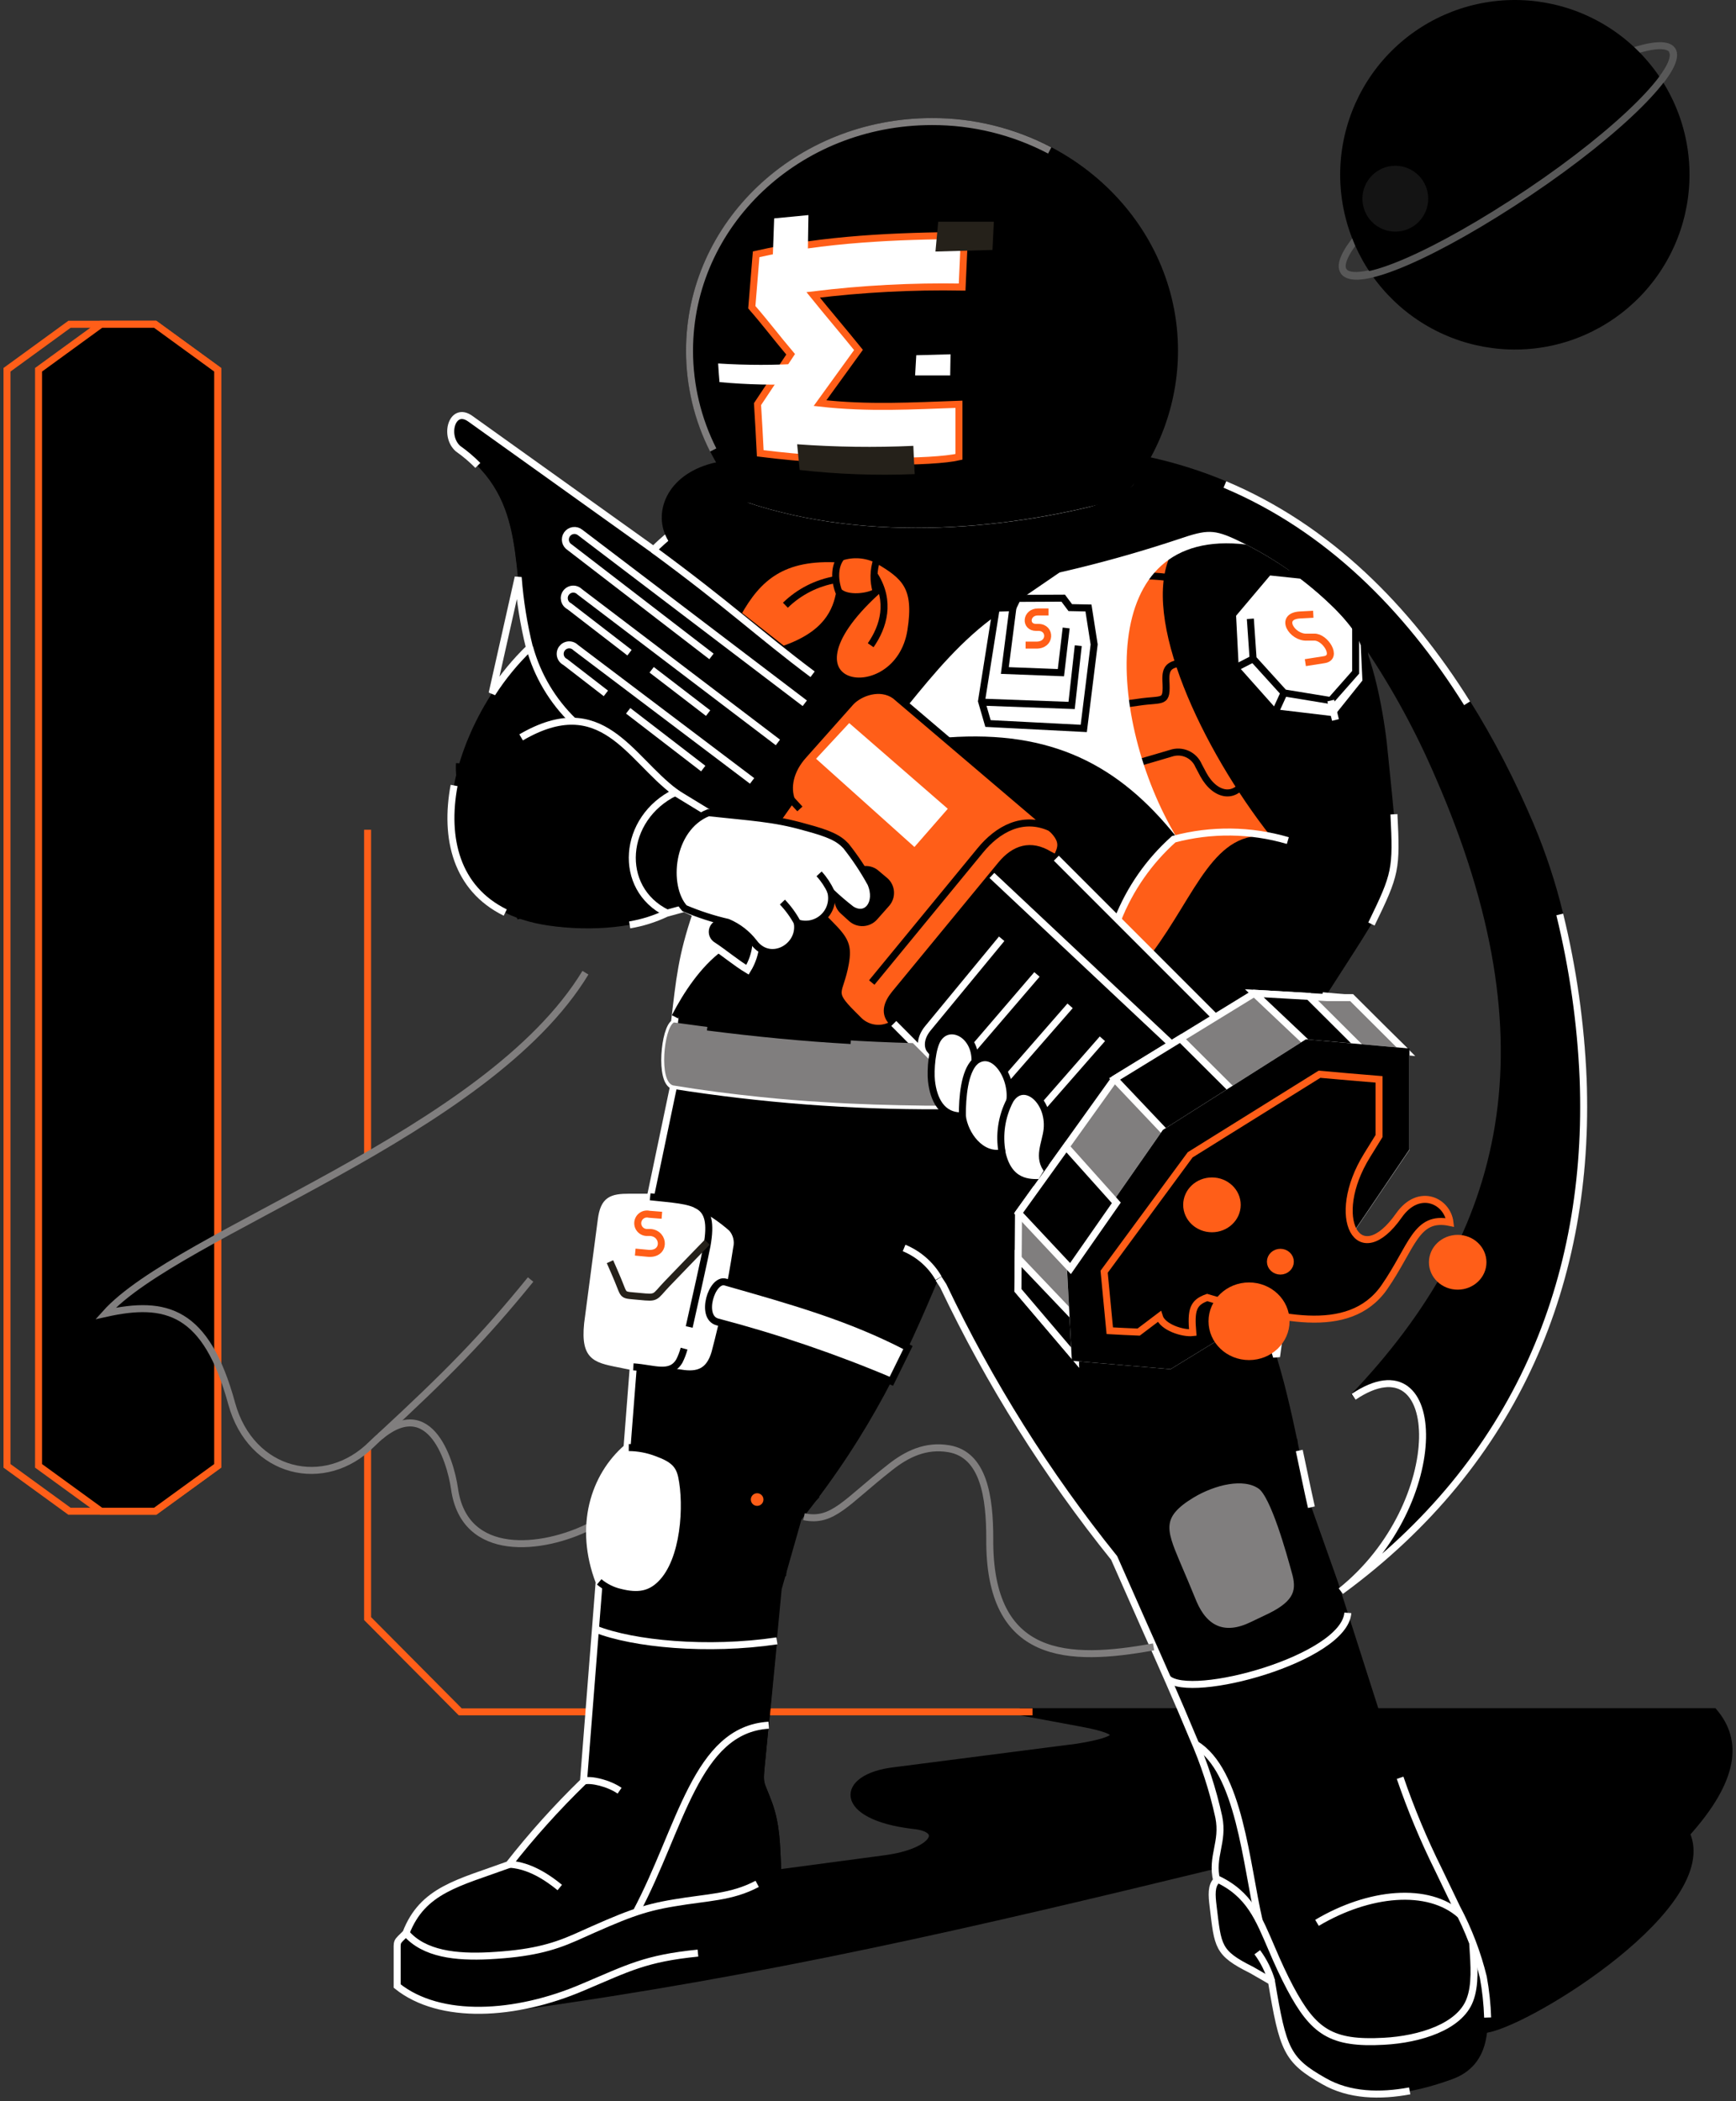<svg width="248" height="300" viewBox="0 0 248 300" fill="none" xmlns="http://www.w3.org/2000/svg">
<rect x="0" y="0" width="248" height="300" fill="#333333" stroke="none"/>
<path fillRule="evenodd" clipRule="evenodd" d="M107.152 267.965L73.84 286.524C109.451 281.595 138.67 274.801 173.611 266.316L212.47 289.72C218.965 288.483 245.462 271.966 240.916 261.81C247.906 254.057 248.38 248.541 244.833 244.396H145.671L154.548 246.046C161.352 247.304 160.094 248.459 153.929 249.459L127.782 252.82C119.802 253.748 119.534 259.346 130.442 260.635C135.422 261.109 133.412 264.47 126.442 265.388L107.152 267.965Z" fill="url(#paint0_linear_693_20114)" stroke="black" strokeWidth="1.031" strokeLinecap="round" strokeLinejoin="round"/>
<path d="M218.437 27.429C231.401 18.718 240.556 9.641 238.885 7.155C237.215 4.669 225.351 9.715 212.387 18.427C199.423 27.138 190.268 36.215 191.939 38.701C193.609 41.187 205.473 36.141 218.437 27.429Z" stroke="#585858" strokeWidth="1.691" strokeMiterlimit="10"/>
<path d="M52.512 206.829V231.099L65.75 244.419H147.499M52.512 118.471V164.969V118.471Z" stroke="#FF5E18" strokeWidth="1.031" strokeLinecap="round" strokeLinejoin="round"/>
<path d="M9.929 46.3H22.167L31.095 52.795V209.293L22.167 215.778H9.929L1 209.293V52.795L9.929 46.3Z" stroke="#FF5E18" strokeWidth="1.031" strokeMiterlimit="10"/>
<path fillRule="evenodd" clipRule="evenodd" d="M14.436 46.3H22.169L31.098 52.795V209.293L22.169 215.778H14.436L5.508 209.293V52.795L14.436 46.3Z" fill="url(#paint1_linear_693_20114)" stroke="#FF5E18" strokeWidth="1.031" strokeLinecap="round" strokeLinejoin="round"/>
<path d="M84.251 217.942C77.498 221.324 66.332 222.612 64.93 212.56C64.342 208.436 61.177 198.126 53.177 206.126C46.403 212.952 35.845 210.385 33.103 200.415C29.463 187.084 23.7 185.609 15.07 187.537C25.463 175.949 69.611 161.978 83.633 138.884" stroke="#807e7e" strokeWidth="1.031" strokeLinecap="round" strokeLinejoin="round"/>
<path fillRule="evenodd" clipRule="evenodd" d="M106.647 71.207C124.339 77.177 144.795 75.074 160.033 70.733C171.178 73.826 182.849 77.538 192.757 88.343C195.85 91.704 197.552 101.169 198.108 106.004C198.304 107.798 198.469 109.623 198.665 111.468C200.212 126.934 200.212 125.294 189.386 142.234L192.994 142.564L200.861 150.183V163.999L190.613 179.113L179.952 187.145C183.808 195.96 185.21 205.796 187.334 215.168L191.118 225.839L197.644 246.243C199.581 253.398 202.216 260.346 205.511 266.986L208.14 272.451C209.802 275.574 211.069 278.892 211.914 282.328C212.677 287.483 213.852 294.504 207.491 296.855C201.872 298.917 194.644 300.329 189.128 297.164C183.839 294.174 183.282 292.69 181.653 282.947C180.705 282.379 179.756 281.854 178.797 281.297C173.9 278.853 174.014 277.956 173.312 272.193C173.117 270.595 173.034 269.286 173.818 268.523C173.003 265.058 174.849 263.1 174.127 259.481C173.272 255.568 172.025 251.751 170.405 248.088C168.168 242.685 165.786 237.365 163.404 232.025L159.177 222.478C149.542 210.515 141.344 197.462 134.753 183.588L134.082 182.557C129.463 193.558 124.504 204.445 114.493 216.962L111.668 226.901L109.369 250.975C108.946 255.233 109.008 253.831 110.348 257.532C111.441 260.625 111.441 263.46 111.606 266.966C112.483 268.42 112.421 268.11 112.421 269.791V273.791C110.07 277.513 103.049 278.523 99.688 278.864C92.151 279.616 89.749 280.988 83.253 283.73C73.644 287.854 62.839 288.462 56.715 283.565V278.946C56.715 276.956 56.571 277.431 57.973 276.008C60.355 269.822 65.479 268.863 72.665 266.234C75.95 262.042 79.515 258.077 83.336 254.367L85.573 225.87C82.552 217.972 84.821 210.776 89.553 206.693L90.45 195.156L89.079 194.877C85.264 194.094 83.418 194.063 83.924 189.001L85.882 174.133C86.254 171.329 87.316 170.937 89.893 170.937H92.883L96.213 155.039C94.151 154.482 94.904 146.791 96.327 146.049C97.079 139.698 97.358 136.563 99.42 130.491L97.739 129.707L95.172 130.408C91.357 132.367 84.697 133.089 78.284 132.14C56.87 128.944 63.675 103.808 75.624 92.498C72.603 81.528 75.82 71.558 65.376 64.114C63.314 62.289 64.541 57.98 67.149 59.856L93.316 78.558C96.285 75.527 101.018 72.115 106.647 71.207Z" fill="url(#paint2_linear_693_20114)"/>
<path fillRule="evenodd" clipRule="evenodd" d="M99.447 130.43C97.457 136.224 97.096 139.359 96.426 145.184C98.075 141.988 100.488 138.348 103.457 136.162C102.921 135.771 102.426 135.379 101.859 135.018C101.542 134.834 101.275 134.575 101.079 134.266C100.883 133.956 100.765 133.603 100.735 133.238C100.705 132.872 100.763 132.505 100.905 132.167C101.047 131.829 101.268 131.53 101.55 131.296L101.859 131.1C100.45 130.72 99.072 130.234 97.735 129.646L99.447 130.43Z" fill="white"/>
<path fillRule="evenodd" clipRule="evenodd" d="M181.56 119.448C173.415 118.252 170.899 127.624 164.517 136.14L159.362 130.985L163.569 124.356L167.693 119.85L156.867 101.106L158.929 83.043L167.28 79.105C162.857 88.27 171.765 106.993 181.56 119.448Z" fill="#FF5E18"/>
<path fillRule="evenodd" clipRule="evenodd" d="M171.571 75.559C166.581 77.24 157.137 79.92 151.136 81.291L143.074 86.807L144.692 86.756L145.342 85.436H151.889L152.92 86.776L155.518 86.828L156.332 92.035L154.868 104.005L143.527 103.407L141.197 103.304L140.3 100.211V100.066L142.362 87.271C137.207 90.88 133.238 95.705 129.402 100.427L135.588 105.747C140.25 105.341 144.946 105.732 149.476 106.902C152.441 107.71 155.269 108.954 157.869 110.593C161.668 113.072 165.018 116.178 167.777 119.779C165.741 116.323 164.098 112.651 162.879 108.83C162.012 106.085 161.368 103.275 160.951 100.427C159.92 93.323 160.725 86.57 164.044 82.178C164.488 80.663 167.653 76.807 177.561 76.776C178.654 76.93 173.427 75.477 171.571 75.559Z" fill="white"/>
<path d="M97.457 218.808C103.561 218.808 102.89 214.303 103.705 208.673C104.624 201.229 106.159 193.873 108.293 186.682C110.675 178.949 113.531 171.474 116.304 163.639C116.778 161.577 117.222 159.463 117.706 157.37" stroke="black" strokeWidth="1.031" strokeLinecap="round" strokeLinejoin="round"/>
<path d="M116.716 214.127C112.324 209.735 107.983 206.652 112.097 197.363C115.402 189.904 119.151 182.65 123.325 175.64" stroke="black" strokeWidth="1.031" strokeLinecap="round" strokeLinejoin="round"/>
<path d="M132.184 157.864C136.308 172.814 140.978 179.753 148.422 192.991C149.938 195.826 151.422 198.651 152.928 201.476C155.165 205.703 157.217 209.724 159.176 213.848C162.423 220.57 162.423 223.066 168.042 223.127" stroke="black" strokeWidth="1.031" strokeLinecap="round" strokeLinejoin="round"/>
<path d="M161.18 194.476C165.046 200.662 167.149 206.26 169.892 213.374" stroke="black" strokeWidth="1.031" strokeLinecap="round" strokeLinejoin="round"/>
<path d="M175.77 189.661C178.677 198.507 179.461 206.518 185.368 205.93" stroke="black" strokeWidth="1.031" strokeLinecap="round" strokeLinejoin="round"/>
<path d="M181.371 230.87C182.268 233.025 183.165 235.211 184.093 237.365" stroke="black" strokeWidth="1.031" strokeLinecap="round" strokeLinejoin="round"/>
<path d="M89.314 227.457C89.201 229.303 88.953 231.911 88.953 233.757" stroke="black" strokeWidth="1.031" strokeLinecap="round" strokeLinejoin="round"/>
<path d="M100.996 234.963C102.336 228.684 102.285 223.787 112.337 224.539" stroke="black" strokeWidth="1.031" strokeLinecap="round" strokeLinejoin="round"/>
<path d="M162.16 229.158C168.46 229.158 169.532 234.901 171.604 240.499" stroke="black" strokeWidth="1.031" strokeLinecap="round" strokeLinejoin="round"/>
<path d="M104.051 174.041C106.169 168.405 107.716 162.571 108.67 156.627" stroke="black" strokeWidth="1.031" strokeLinecap="round" strokeLinejoin="round"/>
<path d="M106.991 164.688C102.454 164.132 102.062 163.657 99.402 171.967" stroke="black" strokeWidth="1.031" strokeLinecap="round" strokeLinejoin="round"/>
<path d="M114.152 169.73L118.276 170.823" stroke="black" strokeWidth="1.031" strokeLinecap="round" strokeLinejoin="round"/>
<path d="M136.4 170.185C134.338 170.442 132.905 170.69 130.895 170.917" stroke="black" strokeWidth="1.031" strokeLinecap="round" strokeLinejoin="round"/>
<path d="M146.623 171.721C145.788 170.514 144.942 169.339 144.107 168.164C143.829 167.04 143.54 165.926 143.262 164.771" stroke="black" strokeWidth="1.031" strokeLinecap="round" strokeLinejoin="round"/>
<path d="M169.387 141.008C177.202 132.503 179.181 126.574 187.893 130.904" stroke="black" strokeWidth="1.031" strokeLinecap="round" strokeLinejoin="round"/>
<path d="M180.641 141.904C191.105 125.532 192.951 126.924 191.136 107.809" stroke="black" strokeWidth="1.031" strokeLinecap="round" strokeLinejoin="round"/>
<path d="M162.773 108.87C164.289 108.427 165.774 108.004 167.279 107.55C168.038 107.291 168.867 107.329 169.6 107.656C170.332 107.983 170.914 108.575 171.228 109.313C171.455 109.736 171.702 110.19 171.929 110.633C173.64 113.726 176.692 114.355 178.228 110.777C179.548 107.777 180.837 104.756 182.146 101.756" stroke="black" strokeWidth="1.031" strokeLinecap="round" strokeLinejoin="round"/>
<path d="M178.578 97.725C176.135 104.086 175.485 102.519 179.609 107.664" stroke="black" strokeWidth="1.031" strokeLinecap="round" strokeLinejoin="round"/>
<path d="M176.412 94.365C173.908 94.172 171.391 94.258 168.906 94.622C167.143 94.87 166.473 95.262 166.556 97.169C166.751 100.582 166.246 99.716 162.638 100.262L160.844 100.51" stroke="black" strokeWidth="1.031" strokeLinecap="round" strokeLinejoin="round"/>
<path d="M163.898 82.22C168.878 82.385 173.105 83.478 176.714 86.952" stroke="black" strokeWidth="1.031" strokeLinecap="round" strokeLinejoin="round"/>
<path d="M174.816 77.064C175.993 77.799 177.082 78.663 178.064 79.642" stroke="black" strokeWidth="1.031" strokeLinecap="round" strokeLinejoin="round"/>
<path d="M149.374 106.943C148.982 110.16 148.591 113.325 148.168 116.542" stroke="black" strokeWidth="1.031" strokeLinecap="round" strokeLinejoin="round"/>
<path d="M157.768 110.582C156.67 114.084 156.131 117.738 156.17 121.408C157.201 121.521 159.088 121.408 160.005 121.779C159.952 124.531 160.038 127.284 160.263 130.027" stroke="black" strokeWidth="1.031" strokeLinecap="round" strokeLinejoin="round"/>
<path d="M137.136 83.815C135.29 87.201 134.058 90.888 133.496 94.703" stroke="black" strokeWidth="1.031" strokeLinecap="round" strokeLinejoin="round"/>
<path d="M110.707 147.728C110.79 145.46 110.315 138.449 116.697 138.449H120.584" stroke="black" strokeWidth="1.031" strokeLinecap="round" strokeLinejoin="round"/>
<path d="M71.352 97.395C69.29 102.798 68.331 106.912 70.032 108.623C70.847 109.262 71.063 109.458 71.877 110.098C74.971 112.562 77.177 112.366 79.837 109.345C80.879 108.131 82.178 107.164 83.641 106.515C85.103 105.866 86.692 105.551 88.291 105.592" stroke="black" strokeWidth="1.031" strokeLinecap="round" strokeLinejoin="round"/>
<path d="M70.82 100.642C75.377 101.539 74.563 101.447 78.037 98.003" stroke="black" strokeWidth="1.031" strokeLinecap="round" strokeLinejoin="round"/>
<path d="M65.637 108.984C65.359 114.325 68.73 118.944 74.287 122.841C76.896 124.687 77.597 123.872 78.35 121.326C78.71 120.13 79.051 118.944 79.38 117.748C81.061 118.47 82.742 119.171 84.391 119.903" stroke="black" strokeWidth="1.031" strokeLinecap="round" strokeLinejoin="round"/>
<path d="M93.627 110.665C85.874 112.511 83.317 121.635 85.565 126.759" stroke="black" strokeWidth="1.031" strokeLinecap="round" strokeLinejoin="round"/>
<path d="M64.43 117.047C68.409 125.584 72.492 123.872 74.4 131.151" stroke="black" strokeWidth="1.031" strokeLinecap="round" strokeLinejoin="round"/>
<path d="M85.574 128.161C86.349 128.161 86.976 127.533 86.976 126.759C86.976 125.984 86.349 125.356 85.574 125.356C84.8 125.356 84.172 125.984 84.172 126.759C84.172 127.533 84.8 128.161 85.574 128.161Z" fill="black" stroke="black" strokeWidth="0.227" strokeMiterlimit="10"/>
<path d="M191.14 109.21C191.915 109.21 192.543 108.582 192.543 107.807C192.543 107.033 191.915 106.405 191.14 106.405C190.366 106.405 189.738 107.033 189.738 107.807C189.738 108.582 190.366 109.21 191.14 109.21Z" fill="black" stroke="black" strokeWidth="0.227" strokeMiterlimit="10"/>
<path d="M103.203 212.93C104.908 213.058 106.581 213.455 108.162 214.105" stroke="black" strokeWidth="1.031" strokeLinecap="round" strokeLinejoin="round"/>
<path d="M108.164 215.508C108.938 215.508 109.566 214.881 109.566 214.106C109.566 213.332 108.938 212.704 108.164 212.704C107.389 212.704 106.762 213.332 106.762 214.106C106.762 214.881 107.389 215.508 108.164 215.508Z" fill="#FF5E18" stroke="black" strokeWidth="0.227" strokeMiterlimit="10"/>
<path d="M118.297 172.227C119.071 172.227 119.699 171.599 119.699 170.825C119.699 170.051 119.071 169.423 118.297 169.423C117.522 169.423 116.895 170.051 116.895 170.825C116.895 171.599 117.522 172.227 118.297 172.227Z" fill="black" stroke="black" strokeWidth="0.227" strokeMiterlimit="10"/>
<path d="M130.898 172.309C131.673 172.309 132.3 171.681 132.3 170.907C132.3 170.133 131.673 169.505 130.898 169.505C130.124 169.505 129.496 170.133 129.496 170.907C129.496 171.681 130.124 172.309 130.898 172.309Z" fill="black" stroke="black" strokeWidth="0.227" strokeMiterlimit="10"/>
<path d="M91.84 206.828L93.355 195.538" stroke="black" strokeWidth="1.031" strokeLinecap="round" strokeLinejoin="round"/>
<path fillRule="evenodd" clipRule="evenodd" d="M142.985 123.43L127.778 141.906C126.747 143.225 126.097 144.792 127.664 146.133L130.489 148.958L132.232 150.7L133.098 151.587C133.164 150.423 133.481 149.287 134.026 148.257C135.675 145.885 139.397 147.669 139.284 151.566C141.078 150.112 142.985 151.679 143.851 153.948C144.241 154.962 144.382 156.054 144.264 157.134C145.614 154.896 147.934 155.793 149.027 157.979C149.387 158.719 149.587 159.527 149.615 160.35C149.63 160.642 149.63 160.935 149.615 161.227C149.615 161.618 149.481 162.031 149.398 162.454L148.976 164.691C148.929 165.12 148.97 165.554 149.096 165.967C149.222 166.38 149.43 166.763 149.708 167.093L148.677 168.794L159.224 154.041L168.637 148.277L173.617 145.184L169.39 140.957L159.677 131.245L150.914 122.481L149.883 121.945C147.213 120.409 144.913 121.11 142.985 123.43Z" fill="black"/>
<path fillRule="evenodd" clipRule="evenodd" d="M65.407 64.052C75.851 71.496 72.624 81.466 75.655 92.436C76.212 94.38 77.001 96.249 78.006 98.004C79.081 99.839 80.402 101.518 81.934 102.994C84.295 103.111 86.545 104.027 88.316 105.592C90.184 107.178 91.957 108.871 93.626 110.665C94.501 111.552 95.438 112.375 96.43 113.129L101.194 116.036C105.245 116.49 108.132 116.686 110.988 117.16L113.05 114.191C112.432 112.459 112.772 110.067 114.813 107.778L121.536 100.22C120.855 99.746 120.185 99.189 119.473 98.705C117.068 96.856 114.521 94.87 111.834 92.746C111.834 92.746 111.772 92.746 111.772 92.694L105.38 87.704C101.627 84.766 97.626 81.683 93.337 78.549L67.232 59.794C64.572 57.918 63.345 62.228 65.407 64.052Z" fill="url(#paint3_linear_693_20114)"/>
<path fillRule="evenodd" clipRule="evenodd" d="M166.773 239.634C167.423 241.119 168.124 242.727 168.835 244.367C169.485 245.872 170.155 247.46 170.794 249.037C175.949 252.13 177.465 261.718 178.888 269.472C179.228 271.183 179.537 272.812 179.867 274.266C180.517 275.493 181.074 276.843 181.692 278.297C182.496 280.194 183.373 282.102 184.29 283.834C187.621 290.082 190.146 291.876 197.694 291.453C201.921 291.205 206.447 289.999 208.777 287.504C209.28 286.944 209.679 286.298 209.952 285.597C210.787 283.442 210.591 280.761 210.375 277.565C209.983 276.648 209.591 275.699 209.2 274.854C209.004 274.379 208.777 273.926 208.581 273.451C208.531 273.375 208.492 273.292 208.468 273.204L205.952 268.049L205.447 267.018C202.152 260.378 199.517 253.429 197.58 246.274L196.992 244.428L192.487 230.345C192.291 233.005 188.59 235.551 184.033 237.428C180.05 239.08 175.841 240.123 171.547 240.521C169.299 240.614 167.536 240.366 166.773 239.634Z" fill="url(#paint4_linear_693_20114)"/>
<path fillRule="evenodd" clipRule="evenodd" d="M85.07 232.603L84.143 244.366L83.359 254.305C79.538 258.016 75.973 261.98 72.688 266.172C65.471 268.801 60.378 269.76 57.996 275.946C60.625 279.039 65.275 279.472 69.894 279.246C75.719 278.936 78.853 278.122 82.266 276.616C86.215 274.853 88.71 273.761 90.916 273.008C97.329 260.966 99.463 246.965 109.846 246.325L110.042 244.366L111.021 234.283C107.713 234.758 104.373 234.986 101.031 234.964C96.985 234.993 92.948 234.588 88.988 233.757C87.657 233.466 86.347 233.08 85.07 232.603Z" fill="url(#paint5_linear_693_20114)"/>
<path fillRule="evenodd" clipRule="evenodd" d="M109.815 246.325C99.433 246.964 97.298 260.966 90.885 273.008C88.679 273.76 86.184 274.853 82.235 276.616C78.853 278.122 75.719 278.936 69.863 279.245C65.244 279.472 60.584 278.998 57.965 275.946C56.563 277.369 56.707 276.895 56.707 278.885V283.504C60.831 286.834 67.172 287.628 73.812 286.493C77.057 285.927 80.223 284.978 83.246 283.669C89.741 280.926 92.143 279.544 99.68 278.802C103.041 278.462 110.062 277.451 112.413 273.73V269.729C112.413 268.245 112.475 268.296 111.856 267.317C111.76 267.186 111.674 267.048 111.598 266.904C111.433 263.399 111.433 260.543 110.341 257.47C109 253.769 108.938 255.171 109.361 250.913L109.815 246.325Z" fill="url(#paint6_linear_693_20114)"/>
<path d="M200.015 253.831C201.555 258.321 203.387 262.705 205.5 266.956L208.129 272.42C209.79 275.544 211.058 278.862 211.902 282.297C212.249 284.201 212.456 286.127 212.521 288.061M201.386 298.536C197.179 299.319 192.756 299.237 189.117 297.134C183.828 294.144 183.271 292.659 181.642 282.916C180.693 282.349 179.745 281.823 178.786 281.266C173.889 278.823 174.002 277.926 173.301 272.162C173.105 270.564 173.023 269.255 173.806 268.492C172.992 265.028 174.837 263.069 174.116 259.45C173.26 255.537 172.013 251.72 170.394 248.057C168.156 242.655 165.775 237.335 163.393 231.994L159.166 222.447C149.536 210.493 141.342 197.451 134.751 183.588L134.081 182.557M99.707 278.864C92.171 279.617 89.768 280.988 83.273 283.73C73.664 287.855 62.859 288.463 56.735 283.565V278.947C56.735 276.957 56.59 277.431 57.992 276.008C60.374 269.822 65.498 268.863 72.684 266.234C75.969 262.042 79.535 258.077 83.355 254.367L85.593 225.87C82.572 217.972 84.84 210.776 89.573 206.693L90.469 195.156L89.098 194.878C85.283 194.094 83.438 194.063 83.943 189.001L85.902 174.134C86.273 171.329 87.335 170.938 89.913 170.938H92.903L96.233 155.039C94.171 154.483 94.923 146.791 96.346 146.049C97.099 139.698 97.377 136.564 99.439 130.491L97.759 129.707L95.192 130.409C93.531 131.199 91.768 131.754 89.954 132.058M72.179 130.295C65.179 126.852 63.467 119.686 64.869 112.149M68.261 66.455C67.389 65.572 66.44 64.768 65.426 64.052C63.364 62.228 64.591 57.918 67.2 59.794L93.367 78.497C96.305 75.528 101.037 72.115 106.667 71.187C124.359 77.157 144.814 75.053 160.052 70.713C171.198 73.806 182.869 77.517 192.777 88.323M185.611 207.106C186.199 209.827 186.735 212.539 187.343 215.199M70.303 98.993C71.824 96.628 73.616 94.448 75.644 92.498C74.823 89.192 74.282 85.822 74.025 82.425L70.303 98.993ZM189.395 142.214L193.004 142.544L200.87 150.163V163.999L190.622 179.114L179.961 187.145C180.877 189.287 181.679 191.476 182.364 193.702L189.395 142.214Z" stroke="white" strokeWidth="1.031" strokeLinecap="round" strokeLinejoin="round"/>
<path fillRule="evenodd" clipRule="evenodd" d="M185.951 82.136C188.402 83.989 190.679 86.059 192.756 88.323C193.676 89.42 194.398 90.669 194.89 92.014L195.138 97.334L190.766 102.798L182.147 101.767L176.466 95.385L176.074 87.745L181.229 81.642L185.951 82.136Z" fill="white" stroke="black" strokeWidth="1.031" strokeLinecap="round" strokeLinejoin="round"/>
<path fillRule="evenodd" clipRule="evenodd" d="M132.232 150.699L133.098 151.586C133.164 150.422 133.481 149.286 134.026 148.256C135.675 145.884 139.397 147.668 139.284 151.565C141.078 150.112 142.985 151.679 143.851 153.947C144.241 154.961 144.382 156.053 144.264 157.133C145.614 154.895 147.934 155.792 149.027 157.978C149.509 158.988 149.702 160.113 149.584 161.226C149.367 163.236 148.13 165.278 149.697 167.103L148.666 168.804L159.214 154.05L167.338 149.07L141.697 124.996L127.778 141.905C126.747 143.224 126.097 144.792 127.664 146.132L130.489 148.957L132.232 150.699Z" fill="black"/>
<path d="M74.445 105.283C86.013 98.54 89.91 108.252 96.478 113.129C88.89 116.82 88.137 126.841 95.251 130.347" stroke="white" strokeWidth="1.031" strokeLinecap="round" strokeLinejoin="round"/>
<path fillRule="evenodd" clipRule="evenodd" d="M89.574 206.632C87.955 208.055 86.647 209.797 85.732 211.748C84.817 213.699 84.314 215.818 84.254 217.973C84.162 220.659 84.618 223.336 85.594 225.84C86.455 226.559 87.472 227.067 88.563 227.324C88.808 227.404 89.06 227.459 89.316 227.489C90.197 227.744 91.131 227.755 92.018 227.523C92.906 227.291 93.714 226.823 94.358 226.17C96.069 224.489 97.049 221.716 97.451 218.839C97.869 216.176 97.841 213.462 97.368 210.807C97.007 209.127 96.193 208.281 93.791 207.415C93.152 207.182 92.498 206.996 91.832 206.859L89.574 206.632Z" fill="white"/>
<path d="M167.671 119.82C157.567 103.014 155.578 74.517 178.146 77.26" stroke="white" strokeWidth="1.031" strokeLinecap="round" strokeLinejoin="round"/>
<path d="M178.621 88.353L179.013 94.055L183.436 98.932L190.107 100.025L193.664 95.993V89.529" stroke="black" strokeWidth="1.031" strokeLinecap="round" strokeLinejoin="round"/>
<path fillRule="evenodd" clipRule="evenodd" d="M85.542 176.505L83.913 188.939C83.439 194.002 85.284 194.033 89.068 194.816L90.439 195.094V195.146C91.47 195.239 92.45 195.435 93.316 195.538L93.965 195.631L97.213 196.043C99.698 196.466 101.337 195.847 102.11 193.136C102.533 191.651 102.863 190.28 103.141 188.939C102.915 188.877 102.667 188.795 102.42 188.743C99.894 188.063 101.626 182.495 103.564 183.052C103.791 183.114 104.038 183.197 104.265 183.248C104.544 181.681 104.822 180.031 105.162 178.217C105.283 177.724 105.284 177.21 105.165 176.717C105.047 176.224 104.813 175.766 104.482 175.381C102.934 174.005 101.198 172.856 99.327 171.969C97.924 171.33 95.718 171.185 92.8 170.876H89.913C87.336 170.876 86.274 171.268 85.903 174.072L85.542 176.505Z" fill="white"/>
<path d="M190.109 100.024L190.78 102.798" stroke="white" strokeWidth="1.031" strokeMiterlimit="10"/>
<path d="M183.433 98.931L182.145 101.756" stroke="black" strokeWidth="1.031" strokeMiterlimit="10"/>
<path d="M176.469 95.375L179.015 94.065" stroke="black" strokeWidth="1.031" strokeMiterlimit="10"/>
<path fillRule="evenodd" clipRule="evenodd" d="M133.136 17.357C152.282 17.357 167.788 31.998 167.788 50.082C167.773 57.665 165.019 64.987 160.035 70.702C144.755 75.043 124.341 77.146 106.649 71.176C101.434 65.381 98.534 57.868 98.504 50.072C98.504 32.029 114.01 17.357 133.136 17.357Z" fill="url(#paint7_linear_693_20114)" stroke="black" strokeWidth="1.031" strokeLinecap="round" strokeLinejoin="round"/>
<path fillRule="evenodd" clipRule="evenodd" d="M191.55 227.179C223.584 203.713 231.76 167.999 222.821 130.563C221.767 126.213 220.364 121.954 218.625 117.83C208.242 93.416 190.715 71.331 163.62 65.65C163.28 66.259 162.661 67.238 161.94 68.31C167.311 71.641 129.628 80.538 123.194 80.26C114.43 79.899 109.894 75.589 103.089 72.115L106.873 71.269C105.5 69.727 104.236 68.09 103.089 66.372C96.285 67.527 93.934 72.507 95.501 76.177C99.398 85.271 124.029 85.157 136.515 83.868C137.69 83.755 138.752 83.621 139.68 83.507C149.362 81.943 158.902 79.602 168.208 76.507C172.332 75.105 173.466 74.971 177.25 76.816C182.363 79.272 187.029 82.565 191.055 86.559C192.779 88.311 194.282 90.267 195.53 92.385C199.436 98.208 202.791 104.383 205.551 110.829C222.264 149.101 215.573 176.165 193.375 199.435C206.417 190.671 207.15 214.714 191.55 227.179Z" fill="url(#paint8_linear_693_20114)" stroke="black" strokeWidth="1.031" strokeLinecap="round" strokeLinejoin="round"/>
<path d="M75.66 92.436C76.769 96.455 78.938 100.101 81.939 102.994" stroke="white" strokeWidth="1.031" strokeMiterlimit="10"/>
<path fillRule="evenodd" clipRule="evenodd" d="M110.09 118.417L115.967 129.335L118.493 131.882C120.812 134.202 121.204 135.068 120.761 137.594C119.977 141.903 118.493 141.481 121.74 144.728L122.771 145.759C123.428 146.371 124.273 146.742 125.167 146.813C126.062 146.884 126.954 146.651 127.7 146.151C126.132 144.811 126.751 143.244 127.813 141.924L143.02 123.448C144.948 121.128 147.248 120.427 149.877 122.015L150.908 122.551C151.547 121.231 152.114 120.231 150.454 118.52L127.865 99.312C125.741 97.807 122.833 98.869 121.544 100.24L114.822 107.797C112.76 110.066 112.441 112.478 113.059 114.21L110.09 118.417ZM125.235 124.747L126.462 125.778C126.908 126.183 127.178 126.746 127.214 127.347C127.251 127.948 127.051 128.539 126.658 128.995L124.895 130.985C124.488 131.426 123.925 131.692 123.326 131.729C122.727 131.765 122.137 131.569 121.678 131.181L120.472 130.088C120.248 129.892 120.064 129.654 119.932 129.386C119.801 129.119 119.724 128.828 119.705 128.531C119.687 128.233 119.728 127.935 119.826 127.654C119.924 127.373 120.077 127.113 120.276 126.892L122.039 124.912C122.236 124.687 122.475 124.504 122.744 124.374C123.012 124.243 123.304 124.168 123.602 124.152C123.901 124.137 124.199 124.182 124.479 124.284C124.76 124.386 125.017 124.544 125.235 124.747Z" fill="#FF5E18" stroke="black" strokeWidth="1.031" strokeLinecap="round" strokeLinejoin="round"/>
<path fillRule="evenodd" clipRule="evenodd" d="M145.5 173.205L145.418 184.227L153.594 193.836L152.924 181.124L166.471 161.699L186.679 148.904L200.845 150.162L193.092 142.44H189.597L179.184 141.821L159.223 154.049L145.5 173.205Z" fill="#807e7e" stroke="white" strokeWidth="1.031" strokeLinejoin="round"/>
<path d="M150.906 122.532L173.609 145.235" stroke="white" strokeWidth="1.031" strokeMiterlimit="10"/>
<path d="M127.684 146.132L133.107 151.586" stroke="white" strokeWidth="1.031" strokeMiterlimit="10"/>
<path d="M135.488 105.788C150.067 104.757 159.532 109.603 167.677 119.82" stroke="black" strokeWidth="1.031" strokeLinecap="round" strokeLinejoin="round"/>
<path d="M129.27 100.468C133.105 95.746 137.105 90.921 142.229 87.312" stroke="black" strokeWidth="1.031" strokeLinecap="round" strokeLinejoin="round"/>
<path d="M96.426 145.182C98.075 141.986 100.488 138.347 103.457 136.161" stroke="black" strokeWidth="1.031" strokeLinecap="round" strokeLinejoin="round"/>
<path fillRule="evenodd" clipRule="evenodd" d="M140.215 100.108L141.143 103.304L154.824 104.005L156.309 92.014L155.494 86.808L152.896 86.756L151.886 85.405L145.339 85.436L144.7 86.756L142.318 86.838L140.215 100.108Z" fill="white" stroke="black" strokeWidth="1.031" strokeLinecap="round" strokeLinejoin="round"/>
<path d="M140.242 100.252L153.089 100.726L154.037 92.189" stroke="black" strokeWidth="1.031" strokeLinecap="round" strokeLinejoin="round"/>
<path d="M144.702 86.756L143.547 95.736L151.558 96.045L152.31 89.663" stroke="black" strokeWidth="1.031" strokeLinecap="round" strokeLinejoin="round"/>
<path d="M143.07 86.807L151.133 81.291" stroke="black" strokeWidth="1.031" strokeLinecap="round" strokeLinejoin="round"/>
<path d="M96.203 154.978C108.786 156.966 121.509 157.938 134.248 157.885" stroke="white" strokeWidth="1.031" strokeMiterlimit="10"/>
<path d="M124.535 140.286L140 121.47C142.516 118.377 146.073 116.428 149.96 118.14" stroke="black" strokeWidth="1.031" strokeMiterlimit="10"/>
<path fillRule="evenodd" clipRule="evenodd" d="M104.35 129.388C103.422 130.006 102.505 130.646 101.577 131.295C101.295 131.529 101.073 131.828 100.931 132.166C100.79 132.504 100.731 132.871 100.762 133.237C100.792 133.602 100.91 133.955 101.106 134.264C101.302 134.574 101.569 134.833 101.886 135.017C103.453 136.048 105.154 137.481 106.783 138.461C107.463 137.358 107.876 136.112 107.99 134.821C108.577 133.955 109.134 133.058 109.722 132.192L104.35 129.388Z" fill="black" stroke="white" strokeWidth="1.031" strokeLinecap="round" strokeLinejoin="round"/>
<path fillRule="evenodd" clipRule="evenodd" d="M130.635 120.933L135.398 115.479L121.314 103.241L116.582 108.334L130.635 120.933Z" fill="white"/>
<path d="M141.703 124.996L167.344 149.07" stroke="white" strokeWidth="1.031" strokeMiterlimit="10"/>
<path d="M113.062 114.19L114.269 115.5" stroke="black" strokeWidth="1.031" strokeLinecap="round" strokeLinejoin="round"/>
<path fillRule="evenodd" clipRule="evenodd" d="M112.949 50.587C111.382 52.969 109.784 55.319 108.217 57.701C108.361 60.021 108.495 62.372 108.609 64.722C120.589 66.238 133.353 66.073 136.992 65.228V57.722C130.476 57.949 123.981 58.34 117.145 57.557C118.826 55.206 120.96 52.319 122.641 49.968C120.455 47.257 118.352 44.813 116.166 42.102C123.225 41.235 130.335 40.863 137.446 40.988L137.776 33.627C128.208 33.678 117.712 34.101 108.021 36.308L107.402 43.865C109.341 46.082 111.021 48.319 112.949 50.587Z" fill="white" stroke="#FF5E18" strokeWidth="1.031" strokeLinecap="round" strokeLinejoin="round"/>
<path fillRule="evenodd" clipRule="evenodd" d="M119.981 84.435V79.816C111.836 79.311 108.279 82.414 105.371 87.652L111.866 92.745C118.125 90.621 119.496 87.26 119.981 84.435Z" fill="#FF5E18" stroke="black" strokeWidth="1.031" strokeMiterlimit="10"/>
<path fillRule="evenodd" clipRule="evenodd" d="M125.271 79.899C123.702 79.128 121.894 78.995 120.229 79.528C119.25 80.621 119.136 82.621 119.806 84.436C120.982 85.663 124.229 85.219 125.188 84.487C124.876 82.971 124.904 81.404 125.271 79.899Z" fill="#FF5E18" stroke="black" strokeWidth="1.031" strokeLinecap="round" strokeLinejoin="round"/>
<path fillRule="evenodd" clipRule="evenodd" d="M125.179 84.487C124.727 82.987 124.756 81.383 125.262 79.899C129.314 82.25 131.108 83.786 130.128 90.034C128.283 101.736 109.663 98.705 125.179 84.487Z" fill="#FF5E18" stroke="black" strokeWidth="1.031" strokeLinecap="round" strokeLinejoin="round"/>
<path d="M124.97 82.189C127.29 85.89 126.228 89.467 124.383 92.127" stroke="black" strokeWidth="1.031" strokeLinecap="round" strokeLinejoin="round"/>
<path d="M119.416 82.755C116.694 83.211 114.176 84.488 112.199 86.415" stroke="black" strokeWidth="1.031" strokeLinecap="round" strokeLinejoin="round"/>
<path d="M134.084 182.496C132.958 180.558 131.227 179.044 129.156 178.187" stroke="white" strokeWidth="1.031" strokeLinecap="round" strokeLinejoin="round"/>
<path d="M92.879 170.876C99.323 171.577 102.158 171.33 101.003 177.846C100.715 179.413 99.343 185.516 98.457 189.465M97.725 192.558C97.561 193.167 97.336 193.757 97.054 194.321C95.766 196.507 93.415 195.352 90.477 195.156" stroke="black" strokeWidth="1.031" strokeLinecap="round" strokeLinejoin="round"/>
<path d="M99.399 171.968C101.27 172.855 103.006 174.004 104.554 175.38C104.885 175.765 105.119 176.222 105.237 176.716C105.356 177.209 105.355 177.723 105.234 178.216C104.472 183.241 103.44 188.221 102.141 193.134C101.358 195.846 99.728 196.465 97.244 196.042L93.996 195.63" stroke="black" strokeWidth="1.031" strokeMiterlimit="10"/>
<path fillRule="evenodd" clipRule="evenodd" d="M103.625 183.052C113.306 185.805 121.43 188.093 129.709 192.403L127.338 197.218C119.266 193.801 110.959 190.969 102.48 188.743C99.954 188.062 101.686 182.495 103.625 183.052Z" fill="white" stroke="black" strokeWidth="1.031" strokeMiterlimit="10"/>
<path d="M87.141 180.144C87.532 181.01 87.893 181.876 88.254 182.721C89.285 185.185 88.728 184.845 91.347 185.103C93.966 185.36 93.409 185.268 95.317 183.278C97.224 181.288 99.131 179.329 101.028 177.37" stroke="#25211A" strokeWidth="1.031" strokeLinecap="round" strokeLinejoin="round"/>
<path d="M85.598 225.859C86.459 226.578 87.475 227.087 88.567 227.344C91.196 228.014 92.877 227.643 94.361 226.189C97.836 222.808 98.228 214.848 97.382 210.827C97.021 209.147 96.207 208.301 93.805 207.435C92.534 206.948 91.186 206.693 89.825 206.683" stroke="black" strokeWidth="1.031" strokeLinecap="round" strokeLinejoin="round"/>
<path fillRule="evenodd" clipRule="evenodd" d="M170.475 228.861C169.692 226.923 168.877 225.026 168.063 223.118C166.104 218.468 165.351 216.345 170.28 213.375C173.373 211.53 177.672 210.437 180.105 212.148C182.033 213.489 184.332 221.891 185.002 224.325C185.786 226.985 185.508 228.861 181.363 230.872C180.548 231.263 179.744 231.655 178.899 232.047C174.981 233.954 172.125 232.717 170.475 228.861Z" fill="#807e7e" stroke="black" strokeWidth="1.031" strokeLinecap="round" strokeLinejoin="round"/>
<path d="M57.949 275.946C60.578 279.039 65.228 279.472 69.847 279.245C75.672 278.936 78.807 278.122 82.219 276.616C89.364 273.4 91.746 272.441 96.334 271.688C101.087 270.874 104.479 270.935 108.17 268.977" stroke="white" strokeWidth="1.031" strokeLinecap="round" strokeLinejoin="round"/>
<path d="M72.688 266.173C75.018 266.286 77.42 267.41 79.966 269.503" stroke="white" strokeWidth="1.031" strokeLinecap="round" strokeLinejoin="round"/>
<path d="M83.359 254.305C84.452 253.996 86.968 254.615 88.514 255.677" stroke="white" strokeWidth="1.031" strokeLinecap="round" strokeLinejoin="round"/>
<path d="M109.812 246.325C99.43 246.964 97.296 260.966 90.883 273.008" stroke="white" strokeWidth="1.031" strokeMiterlimit="10"/>
<path d="M85.07 232.603C90.473 234.737 101.082 235.747 110.99 234.283" stroke="white" strokeWidth="1.031" strokeMiterlimit="10"/>
<path d="M166.773 239.634C170.052 242.799 192.054 236.809 192.549 230.282" stroke="white" strokeWidth="1.031" strokeMiterlimit="10"/>
<path d="M173.809 268.245C178.541 270.431 179.83 273.957 181.706 278.297C182.51 280.195 183.387 282.102 184.304 283.834C187.634 290.082 190.16 291.876 197.707 291.453C202.863 291.175 208.513 289.391 209.966 285.597C210.801 283.442 210.605 280.731 210.389 277.514" stroke="white" strokeWidth="1.031" strokeMiterlimit="10"/>
<path d="M181.671 282.915C181.24 281.411 180.542 279.996 179.609 278.739" stroke="white" strokeWidth="1.031" strokeLinecap="round" strokeLinejoin="round"/>
<path d="M208.637 273.421C204.018 269.297 195.533 270.152 188.141 274.544" stroke="white" strokeWidth="1.031" strokeLinecap="round" strokeLinejoin="round"/>
<path d="M170.789 249.036C177.089 252.82 178.006 266.203 179.883 274.265" stroke="white" strokeWidth="1.031" strokeLinecap="round" strokeLinejoin="round"/>
<path d="M132.239 150.699C131.425 149.885 131.311 148.318 132.569 146.802L143.096 134.038" stroke="white" strokeWidth="1.031" strokeLinecap="round" strokeLinejoin="round"/>
<path d="M139.125 149.627L148.136 139.131" stroke="white" strokeWidth="1.031" strokeLinecap="round" strokeLinejoin="round"/>
<path d="M143.859 153.936L152.87 143.615" stroke="white" strokeWidth="1.031" strokeLinecap="round" strokeLinejoin="round"/>
<path d="M149.031 157.968L157.486 148.317" stroke="white" strokeWidth="1.031" strokeLinecap="round" strokeLinejoin="round"/>
<path d="M153.602 193.836L167.098 194.981L179.944 187.114" stroke="white" strokeWidth="1.031" strokeLinecap="round" strokeLinejoin="round"/>
<path d="M208.241 183.64C210.234 183.64 211.85 182.112 211.85 180.227C211.85 178.342 210.234 176.814 208.241 176.814C206.248 176.814 204.633 178.342 204.633 180.227C204.633 182.112 206.248 183.64 208.241 183.64Z" fill="#FF5E18" stroke="#FF5E18" strokeWidth="1.031" strokeMiterlimit="10"/>
<path d="M164.798 235.139C152.642 237.355 141.249 237.129 141.394 219.674C141.394 213.786 140.548 207.683 135.538 206.848C132.269 206.291 129.547 207.6 127.114 209.539C120.866 214.436 118.969 217.426 114.855 216.56" stroke="#807e7e" strokeWidth="1.031" strokeMiterlimit="10"/>
<path d="M54.324 205.063C63.871 196.238 68.996 191.062 75.8 182.69" stroke="#807e7e" strokeWidth="1.031" strokeLinecap="round" strokeLinejoin="round"/>
<path d="M109.812 75.951C118.923 77.948 128.274 78.625 137.578 77.962" stroke="black" strokeWidth="1.031" strokeMiterlimit="10"/>
<path fillRule="evenodd" clipRule="evenodd" d="M141.782 35.688L133.637 35.915L134.029 31.657H141.978L141.782 35.688Z" fill="#25211A"/>
<path fillRule="evenodd" clipRule="evenodd" d="M130.478 63.66C124.945 63.91 119.403 63.834 113.879 63.434C113.982 64.671 114.126 65.867 114.24 67.104C119.695 67.719 125.189 67.916 130.674 67.692C130.592 66.341 130.53 65.021 130.478 63.66Z" fill="#25211A"/>
<path d="M101.638 93.723L81.399 78.155C81.246 78.064 81.113 77.942 81.009 77.797C80.905 77.651 80.832 77.487 80.795 77.312C80.757 77.138 80.756 76.957 80.791 76.782C80.827 76.607 80.898 76.441 81 76.295C81.102 76.149 81.234 76.025 81.386 75.932C81.538 75.838 81.708 75.778 81.885 75.753C82.061 75.728 82.241 75.74 82.413 75.788C82.585 75.836 82.746 75.919 82.884 76.031L114.969 100.415" stroke="white" strokeWidth="1.031" strokeLinecap="round" strokeLinejoin="round"/>
<path d="M89.93 93.19L81.332 86.561C81.163 86.478 81.015 86.36 80.897 86.214C80.778 86.068 80.694 85.898 80.648 85.717C80.603 85.535 80.597 85.345 80.632 85.161C80.668 84.977 80.743 84.802 80.852 84.65C80.962 84.498 81.103 84.371 81.267 84.279C81.43 84.188 81.612 84.132 81.799 84.118C81.986 84.104 82.174 84.13 82.35 84.196C82.525 84.262 82.684 84.365 82.816 84.499L111.128 106.005M101.158 101.82L93.095 95.633L101.158 101.82Z" stroke="white" strokeWidth="1.031" strokeLinecap="round" strokeLinejoin="round"/>
<path d="M86.554 99.004L80.749 94.519C80.581 94.436 80.433 94.318 80.315 94.172C80.197 94.026 80.112 93.856 80.066 93.675C80.02 93.493 80.015 93.303 80.05 93.119C80.086 92.934 80.161 92.76 80.27 92.608C80.38 92.456 80.521 92.329 80.685 92.237C80.848 92.146 81.03 92.091 81.217 92.076C81.404 92.062 81.592 92.088 81.768 92.154C81.943 92.22 82.103 92.323 82.234 92.457L107.442 111.499M100.462 109.736L89.74 101.488L100.462 109.736Z" stroke="white" strokeWidth="1.031" strokeLinecap="round" strokeLinejoin="round"/>
<path fillRule="evenodd" clipRule="evenodd" d="M168.633 148.286L159.23 154.049L166.478 161.7L176.026 155.648L168.633 148.286Z" fill="black" stroke="white" strokeWidth="1.031" strokeLinecap="round" strokeLinejoin="round"/>
<path fillRule="evenodd" clipRule="evenodd" d="M186.992 142.265L179.188 141.821L186.683 148.904L194.333 149.575L186.992 142.265Z" fill="black" stroke="white" strokeWidth="1.031" strokeLinecap="round" strokeLinejoin="round"/>
<path fillRule="evenodd" clipRule="evenodd" d="M145.418 184.227L145.449 179.67L153.285 187.897L153.594 193.836L145.418 184.227Z" fill="black" stroke="white" strokeWidth="1.031" strokeLinecap="round" strokeLinejoin="round"/>
<path d="M96.426 113.128L101.189 116.035" stroke="white" strokeWidth="1.031" strokeMiterlimit="10"/>
<path fillRule="evenodd" clipRule="evenodd" d="M114.797 51.898C110.732 52.157 106.655 52.157 102.59 51.898C102.652 52.794 102.703 53.66 102.786 54.557C106.806 54.93 110.847 55.016 114.88 54.815C114.859 53.856 114.828 52.877 114.797 51.898Z" fill="white"/>
<path fillRule="evenodd" clipRule="evenodd" d="M115.388 37.091L110.367 37.596L110.594 31.183L115.491 30.709L115.388 37.091Z" fill="white"/>
<path fillRule="evenodd" clipRule="evenodd" d="M135.741 53.608H130.73L130.895 50.721L135.793 50.587L135.741 53.608Z" fill="white"/>
<path d="M187.613 87.704L185.675 87.807C182.654 88.003 184.582 91.086 186.706 90.972H187.737C189.283 90.89 191.211 93.88 189.17 94.189L186.479 94.612" stroke="#FF5E18" strokeWidth="2.062" strokeLinecap="round" strokeLinejoin="round"/>
<path d="M149.784 87.375H148.279C146.567 87.375 146.371 89.581 148.021 89.581H148.361C150.155 89.581 150.176 92.19 147.969 92.107H146.516" stroke="#FF5E18" strokeWidth="1.547" strokeLinecap="round" strokeLinejoin="round"/>
<path d="M94.554 173.517L92.74 173.372C92.555 173.327 92.362 173.322 92.175 173.358C91.988 173.394 91.811 173.47 91.656 173.581C91.501 173.691 91.372 173.834 91.278 174C91.184 174.165 91.126 174.349 91.11 174.539C91.093 174.729 91.118 174.92 91.182 175.099C91.246 175.278 91.349 175.442 91.482 175.578C91.615 175.714 91.776 175.819 91.954 175.887C92.132 175.955 92.323 175.983 92.513 175.97H92.905C95.029 176.135 95.111 179.249 92.482 178.94L90.75 178.775" stroke="#FF5E18" strokeWidth="1.547" strokeLinecap="round" strokeLinejoin="round"/>
<path fillRule="evenodd" clipRule="evenodd" d="M110.709 147.73C106.059 147.276 101.43 146.699 96.275 145.987C94.852 146.771 94.069 154.421 96.162 154.978C100.389 155.679 104.533 156.205 108.626 156.627C111.647 156.937 114.637 157.194 117.668 157.359C122.452 157.669 127.236 157.803 132.164 157.865C132.866 157.865 133.536 157.865 134.227 157.865C133.5 156.819 133.082 155.59 133.02 154.318C132.939 153.402 132.939 152.481 133.02 151.565L132.154 150.678L130.412 148.936C123.421 148.74 117.122 148.338 110.709 147.73Z" fill="#807e7e"/>
<path d="M157.827 190.362L157.043 181.939L169.302 165.226L187.808 153.72L196.314 154.441" stroke="#25211A" strokeWidth="1.031" strokeLinecap="round" strokeLinejoin="round"/>
<path fillRule="evenodd" clipRule="evenodd" d="M167.096 194.981L153.6 193.837L152.93 181.124L166.477 161.7L186.685 148.905L200.851 150.163V163.968L190.613 179.083L179.942 187.115L167.096 194.981Z" fill="url(#paint9_linear_693_20114)" stroke="black" strokeWidth="1.031" strokeLinecap="round" strokeLinejoin="round"/>
<path fillRule="evenodd" clipRule="evenodd" d="M162.663 190.197C161.271 190.135 159.9 190.084 158.539 190.001C158.26 187.197 158.013 184.403 157.734 181.578L170.024 164.886L188.5 153.38C191.356 153.638 194.181 153.885 197.006 154.112C197.006 156.823 197.006 159.514 197.006 162.205C196.449 163.123 195.861 164.051 195.294 164.968C189.778 173.876 194.067 181.774 199.862 173.516C202.717 169.484 206.78 171.454 207.141 174.547C202.243 173.516 201.769 178.021 197.738 183.826C192.665 191.043 182.169 188.135 172.457 185.259C170.395 185.98 170.127 187.073 170.395 190.27C169.024 190.434 166.086 189.538 165.611 187.97L162.663 190.197Z" fill="url(#paint10_linear_693_20114)" stroke="#FF5E18" strokeWidth="1.031" strokeLinecap="round" strokeLinejoin="round"/>
<path d="M93.352 78.497C104.497 86.694 108.281 90.426 116.085 96.272" stroke="white" strokeWidth="1.031" strokeLinejoin="round"/>
<path d="M101.051 146.636C108.134 147.533 114.629 148.172 121.547 148.564" stroke="black" strokeWidth="1.031" strokeLinecap="round" strokeLinejoin="round"/>
<path fillRule="evenodd" clipRule="evenodd" d="M101.195 116.035C107.123 116.685 110.546 116.819 114.99 118.097C118.464 119.015 119.805 119.664 120.846 120.778C122.179 122.459 123.369 124.249 124.403 126.129C125.599 128.902 123.815 131.222 121.629 129.851C120.608 129.063 119.627 128.223 118.691 127.335C118.855 127.983 118.841 128.662 118.65 129.302C118.46 129.943 118.1 130.519 117.609 130.972C117.118 131.425 116.514 131.737 115.861 131.875C115.208 132.014 114.529 131.973 113.897 131.758C114.485 135.222 110.01 137.686 107.711 134.583C106.736 133.315 105.451 132.321 103.979 131.696C101.861 131.21 99.791 130.537 97.793 129.686C94.947 126.562 95.679 118.252 101.195 116.035Z" fill="white" stroke="black" strokeWidth="1.031" strokeLinecap="round" strokeLinejoin="round"/>
<path d="M113.897 131.719C113.321 130.657 112.607 129.675 111.773 128.801" stroke="black" strokeWidth="1.031" strokeLinecap="round" strokeLinejoin="round"/>
<path d="M118.692 127.295C118.268 126.37 117.701 125.517 117.012 124.769" stroke="black" strokeWidth="1.031" strokeLinecap="round" strokeLinejoin="round"/>
<path fillRule="evenodd" clipRule="evenodd" d="M137.472 159.319C134.502 159.432 133.348 156.906 133.069 154.339C132.904 152.823 133.131 149.545 134.028 148.256C135.678 145.884 139.4 147.668 139.286 151.565C141.895 149.503 144.689 153.689 144.266 157.133C146.143 153.968 150.009 157.019 149.586 161.257C149.37 163.267 148.132 165.309 149.7 167.134L148.669 168.835C147.07 168.897 144.132 168.948 143.153 164.608C140.152 165.195 137.802 162.03 137.472 159.319Z" fill="white" stroke="black" strokeWidth="1.031" strokeLinecap="round" strokeLinejoin="round"/>
<path d="M139.291 151.564C137.755 153.07 137.477 156.658 137.477 159.318" stroke="black" strokeWidth="1.031" strokeMiterlimit="10"/>
<path d="M144.272 157.133C143.086 159.415 142.695 162.027 143.159 164.556" stroke="black" strokeWidth="1.031" strokeLinecap="round" strokeLinejoin="round"/>
<path fillRule="evenodd" clipRule="evenodd" d="M145.504 173.206L152.309 163.741L159.474 171.742L152.927 181.124L145.504 173.206Z" fill="black" stroke="white" strokeWidth="1.031" strokeLinecap="round" strokeLinejoin="round"/>
<path d="M193.378 199.435C206.451 190.671 207.152 214.715 191.553 227.18C216.782 208.704 227.246 182.609 226.164 154.05C225.829 146.13 224.71 138.263 222.823 130.563M209.585 100.416C201.079 86.807 189.707 75.363 174.984 69.177" stroke="white" strokeWidth="1.031" strokeLinecap="round" strokeLinejoin="round"/>
<path d="M101.886 64.248C99.663 59.856 98.505 55.004 98.504 50.082C98.504 31.998 113.969 17.358 133.136 17.358C138.996 17.342 144.772 18.758 149.962 21.482" stroke="#807e7e" strokeWidth="1.031" strokeLinecap="round" strokeLinejoin="round"/>
<path d="M173.136 175.442C175.129 175.442 176.744 173.914 176.744 172.029C176.744 170.144 175.129 168.616 173.136 168.616C171.143 168.616 169.527 170.144 169.527 172.029C169.527 173.914 171.143 175.442 173.136 175.442Z" fill="#FF5E18" stroke="#FF5E18" strokeWidth="1.031" strokeMiterlimit="10"/>
<path d="M182.911 181.484C183.697 181.484 184.334 180.884 184.334 180.144C184.334 179.404 183.697 178.804 182.911 178.804C182.125 178.804 181.488 179.404 181.488 180.144C181.488 180.884 182.125 181.484 182.911 181.484Z" fill="#FF5E18" stroke="#FF5E18" strokeWidth="1.031" strokeMiterlimit="10"/>
<path d="M178.434 193.692C181.355 193.692 183.723 191.434 183.723 188.65C183.723 185.866 181.355 183.608 178.434 183.608C175.513 183.608 173.145 185.866 173.145 188.65C173.145 191.434 175.513 193.692 178.434 193.692Z" fill="#FF5E18" stroke="#FF5E18" strokeWidth="1.031" strokeMiterlimit="10"/>
<path d="M159.676 131.296C161.408 126.898 164.149 122.968 167.676 119.821C173.026 118.394 178.663 118.462 183.977 120.017" stroke="white" strokeWidth="1.031" strokeLinecap="round" strokeLinejoin="round"/>
<path fillRule="evenodd" clipRule="evenodd" d="M211.041 0.583C217.501 -0.838 224.26 0.362 229.835 3.921C235.411 7.48 239.345 13.106 240.775 19.564C242.199 26.032 240.997 32.801 237.431 38.383C233.866 43.964 228.231 47.902 221.763 49.33C215.301 50.747 208.54 49.541 202.966 45.976C197.393 42.411 193.463 36.779 192.039 30.318C191.333 27.117 191.264 23.81 191.837 20.583C192.41 17.356 193.613 14.274 195.378 11.512C197.142 8.751 199.434 6.364 202.122 4.489C204.809 2.614 207.84 1.287 211.041 0.583Z" fill="url(#paint11_radial_693_20114)"/>
<path d="M199.33 33.071C201.927 33.071 204.032 30.966 204.032 28.369C204.032 25.773 201.927 23.668 199.33 23.668C196.734 23.668 194.629 25.773 194.629 28.369C194.629 30.966 196.734 33.071 199.33 33.071Z" fill="#141414"/>
<path d="M238.847 7.161C240.517 9.656 231.372 18.76 218.402 27.462C205.432 36.163 193.575 41.483 191.926 38.69" stroke="#585858" strokeWidth="1.031" strokeMiterlimit="10"/>
<path d="M199.135 116.263C199.527 124.16 199.413 124.748 195.918 131.934" stroke="white" strokeWidth="1.031" strokeLinecap="round" strokeLinejoin="round"/>
<defs>
<linearGradient id="paint0_linear_693_20114" x1="136.063" y1="301.571" x2="221.637" y2="234.04" gradientUnits="userSpaceOnUse">
<stop stopColor="#FF5E18"/>
<stop offset="1" stopColor="#141414"/>
</linearGradient>
<linearGradient id="paint1_linear_693_20114" x1="18.303" y1="46.3" x2="22.652" y2="175.274" gradientUnits="userSpaceOnUse">
<stop stopColor="#FF5E18"/>
<stop offset="1" stopColor="#141414"/>
</linearGradient>
<linearGradient id="paint2_linear_693_20114" x1="87.09" y1="241.773" x2="237.617" y2="76.295" gradientUnits="userSpaceOnUse">
<stop stopColor="#FF5E18"/>
<stop offset="1" stopColor="#141414"/>
</linearGradient>
<linearGradient id="paint3_linear_693_20114" x1="63.027" y1="113.22" x2="45.593" y2="109.925" gradientUnits="userSpaceOnUse">
<stop/>
<stop offset="1" stopColor="#EDDCB9"/>
</linearGradient>
<linearGradient id="paint4_linear_693_20114" x1="175.239" y1="277.343" x2="210.293" y2="274.765" gradientUnits="userSpaceOnUse">
<stop stopColor="#FF5E18"/>
<stop offset="1" stopColor="#141414"/>
</linearGradient>
<linearGradient id="paint5_linear_693_20114" x1="73.687" y1="276.312" x2="107.195" y2="242.288" gradientUnits="userSpaceOnUse">
<stop stopColor="#FF5E18"/>
<stop offset="1" stopColor="#141414"/>
</linearGradient>
<linearGradient id="paint6_linear_693_20114" x1="-767622" y1="-572554" x2="-723842" y2="-554047" gradientUnits="userSpaceOnUse">
<stop stopColor="#D97316"/>
<stop offset="1" stopColor="#25211A"/>
</linearGradient>
<linearGradient id="paint7_linear_693_20114" x1="162.87" y1="26.291" x2="101.524" y2="61.861" gradientUnits="userSpaceOnUse">
<stop stopColor="#FF5E18"/>
<stop offset="1" stopColor="#141414"/>
</linearGradient>
<linearGradient id="paint8_linear_693_20114" x1="160.623" y1="65.65" x2="160.623" y2="227.179" gradientUnits="userSpaceOnUse">
<stop stopColor="#FF5E18"/>
<stop offset="1" stopColor="#141414"/>
</linearGradient>
<linearGradient id="paint9_linear_693_20114" x1="135.38" y1="206.431" x2="159.197" y2="199.085" gradientUnits="userSpaceOnUse">
<stop stopColor="white"/>
<stop offset="1"/>
</linearGradient>
<linearGradient id="paint10_linear_693_20114" x1="166.478" y1="163.932" x2="191.222" y2="187.645" gradientUnits="userSpaceOnUse">
<stop stopColor="#FF5E18"/>
<stop offset="1" stopColor="#141414"/>
</linearGradient>
<radialGradient id="paint11_radial_693_20114" cx="0" cy="0" r="1" gradientUnits="userSpaceOnUse" gradientTransform="translate(213.39 24.744) rotate(148.173) scale(17.595)">
<stop stopColor="#FF5E18"/>
<stop offset="0.66" stopColor="#FF7C44"/>
<stop offset="1" stopColor="#D97316" stopOpacity="0"/>
</radialGradient>
</defs>
</svg>
